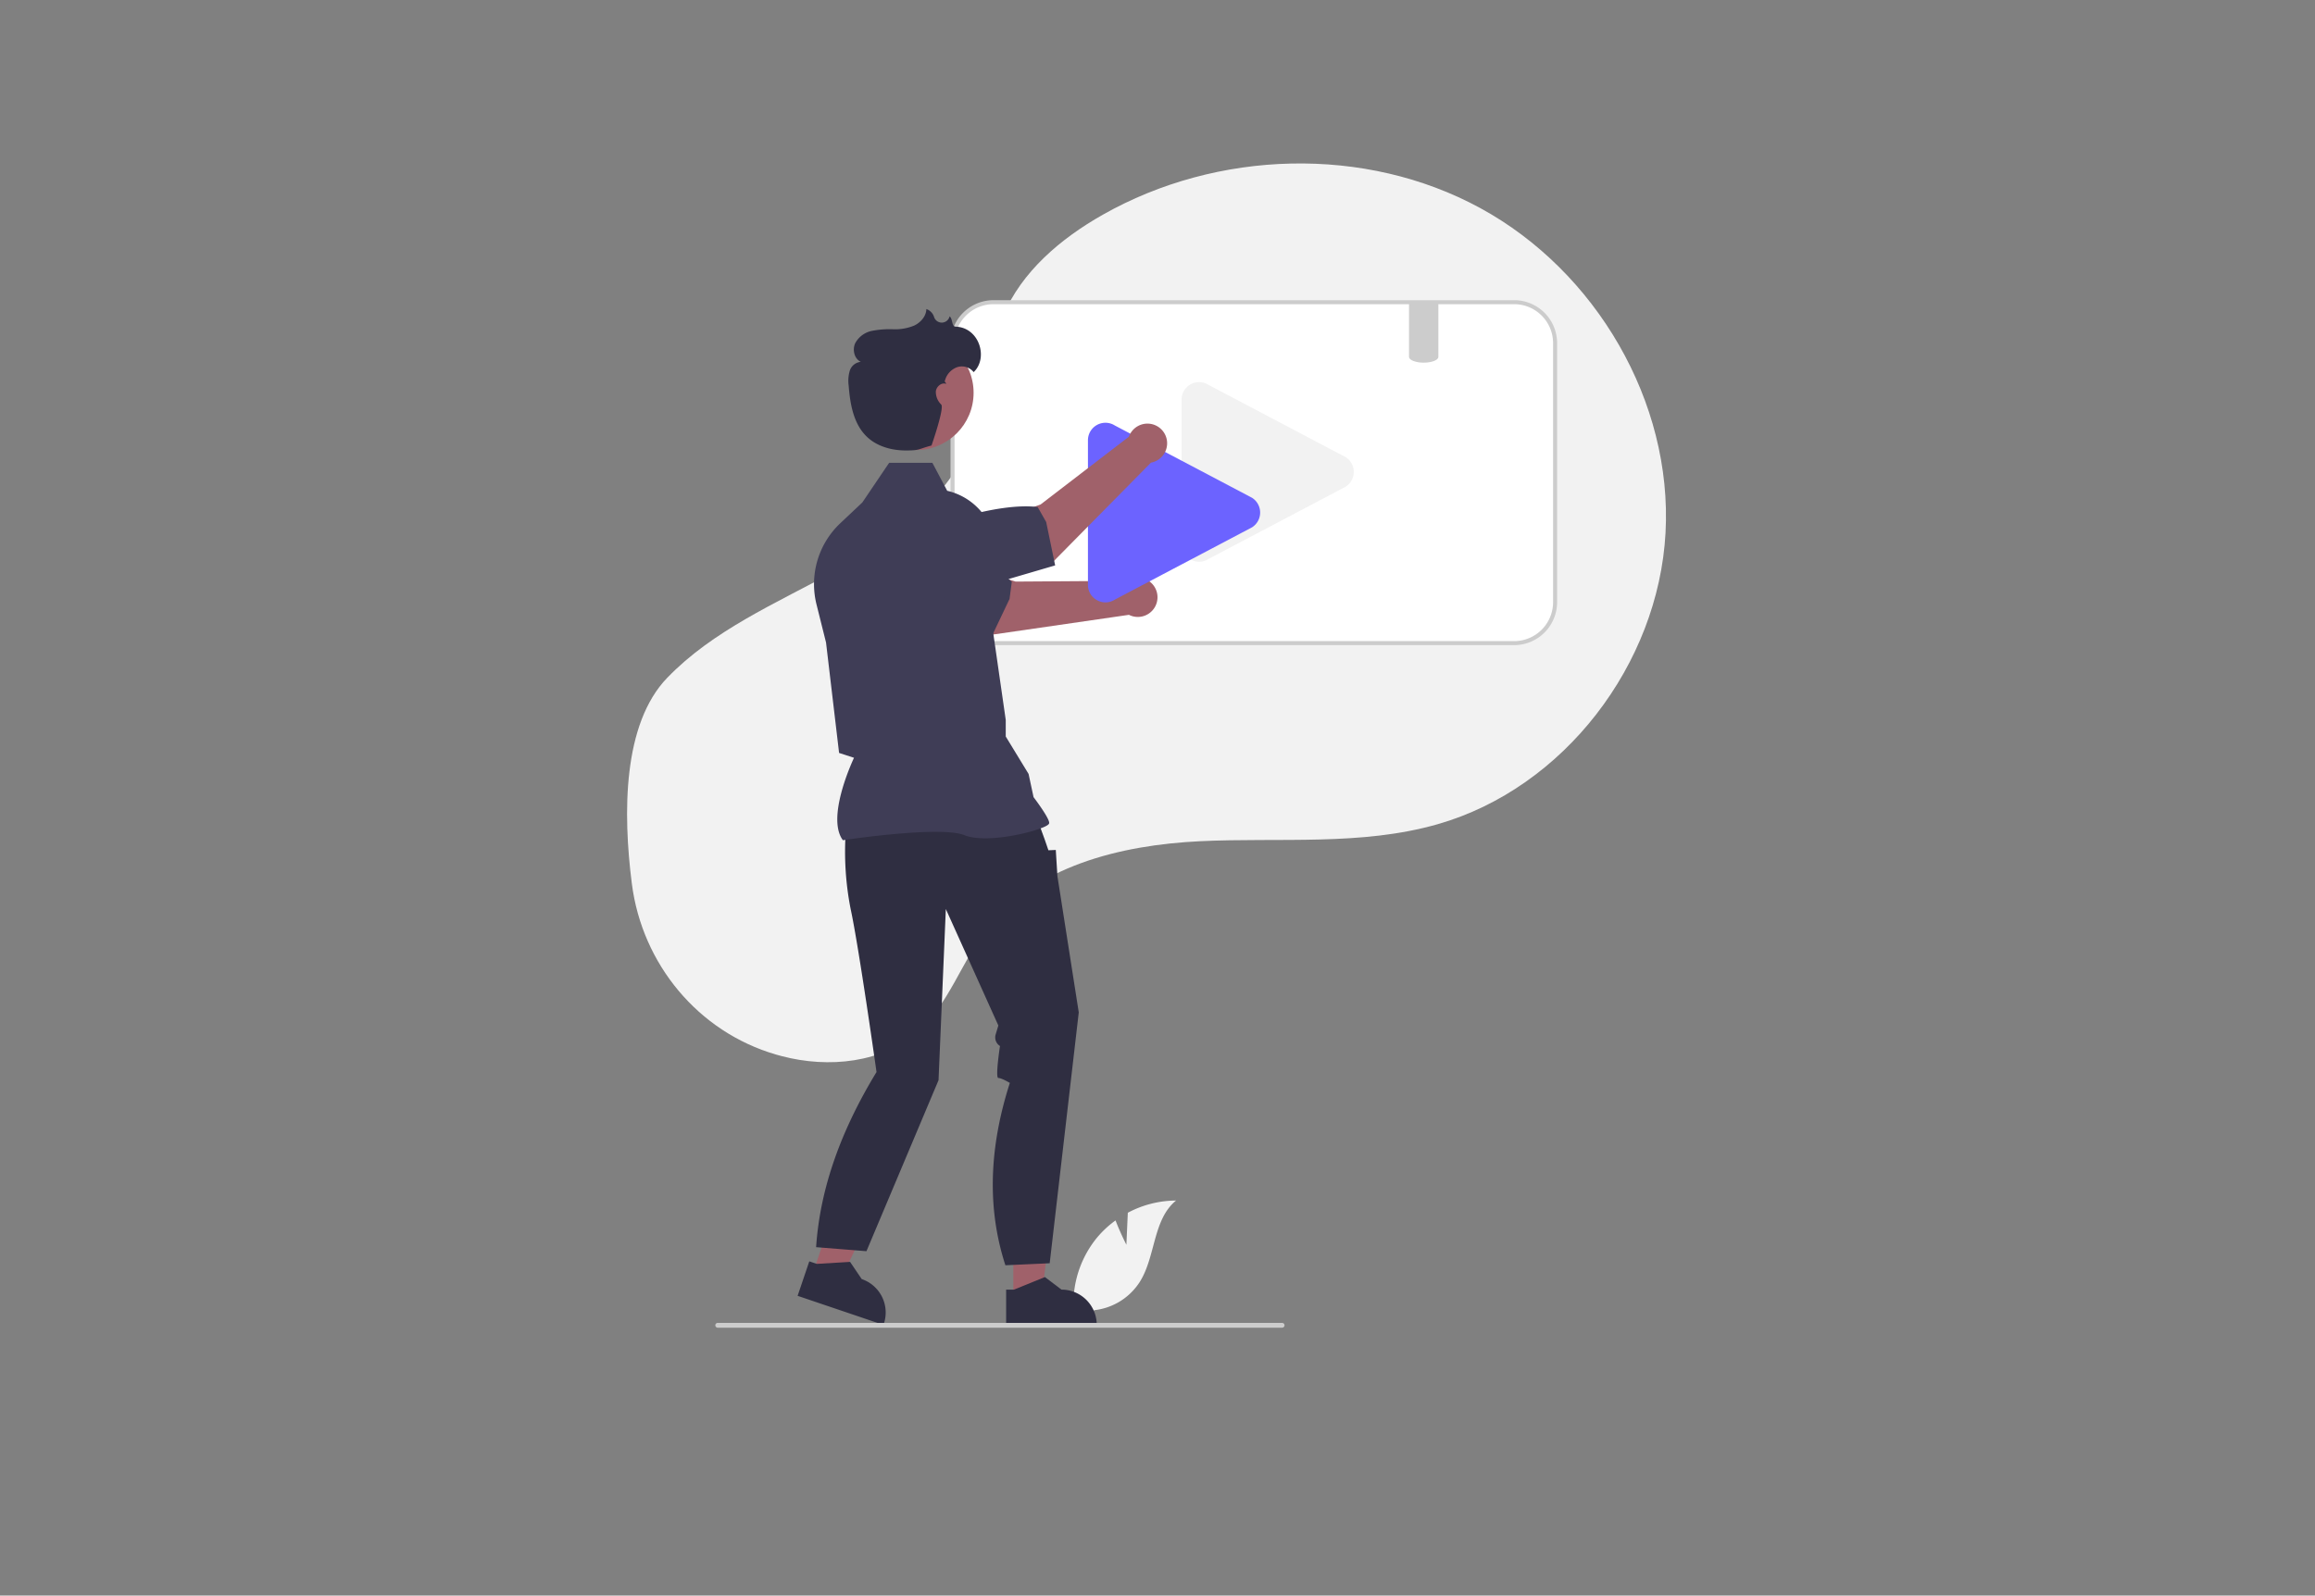 <svg xmlns="http://www.w3.org/2000/svg" xmlns:xlink="http://www.w3.org/1999/xlink" width="850" height="586" viewBox="0 0 850 586">
  <rect x="0" y="0" width="850" height="586" fill="#808080" stroke="none"/>
  <defs>
    <clipPath id="clip-Web_1920_3">
      <rect width="850" height="586"/>
    </clipPath>
  </defs>
  <g id="Web_1920_3" data-name="Web 1920 – 3" clip-path="url(#clip-Web_1920_3)">
    <g id="Group_1" data-name="Group 1" transform="translate(-10.036 -108.093)">
      <path id="Path_1" data-name="Path 1" d="M467.05,725.806l.523-11.756a37.966,37.966,0,0,1,17.709-4.483c-8.505,6.954-7.443,20.358-13.209,29.71a22.837,22.837,0,0,1-16.747,10.553l-7.118,4.358a38.268,38.268,0,0,1,8.066-31.01,36.965,36.965,0,0,1,6.793-6.312C464.773,721.361,467.05,725.806,467.05,725.806Z" transform="translate(-43.438 -160.551)" fill="#f2f2f2"/>
      <path id="Path_2" data-name="Path 2" d="M370.7,276.711c23.646-18.011,34.941-48.276,27.87-77.147q-.263-1.076-.556-2.147c-4.687-17.138-16.285-33.425-33.187-38.9-14.192-4.6-29.683-1.062-44.489-2.891-29.065-3.589-51.6-27.106-67.452-51.728s-28.04-52.183-49.108-72.525C169.053-2.157,112.405-9.376,69.349,12.449S-1.134,82.7.036,130.953s29.818,94.4,71.423,118.875c15.284,8.993,32.961,15.363,50.553,13.134,15.265-1.934,29.135-10.136,44.327-12.571,23.887-3.828,47.621,6.972,68.282,19.557s40.616,27.5,64.094,33.337C321.512,308.949,349.755,292.665,370.7,276.711Z" transform="translate(667.024 249.988) rotate(120)" fill="#f2f2f2"/>
      <path id="Path_3" data-name="Path 3" d="M593.769,263.3H402.6a15.056,15.056,0,0,0-15.038,15.038v95.146A15.056,15.056,0,0,0,402.6,388.521H593.769a15.051,15.051,0,0,0,15.038-15.038V278.337A15.051,15.051,0,0,0,593.769,263.3Z" transform="translate(-27.786 -44.227)" fill="#fff"/>
      <path id="Path_4" data-name="Path 4" d="M593.51,389H402.341a15.8,15.8,0,0,1-15.778-15.778V278.074A15.8,15.8,0,0,1,402.342,262.3H593.51a15.8,15.8,0,0,1,15.778,15.778v95.149A15.8,15.8,0,0,1,593.51,389ZM402.341,263.776a14.316,14.316,0,0,0-14.3,14.3v95.149a14.316,14.316,0,0,0,14.3,14.3H593.51a14.316,14.316,0,0,0,14.3-14.3V278.074a14.315,14.315,0,0,0-14.3-14.3Z" transform="translate(-27.526 -43.966)" fill="#ccc"/>
      <path id="Path_6" data-name="Path 6" d="M507.744,368.983a6.428,6.428,0,0,1-3.1-.808,6.345,6.345,0,0,1-3.333-5.634v-53.1a6.428,6.428,0,0,1,9.874-5.426l50.372,26.551a6.428,6.428,0,0,1,0,10.852l-50.373,26.551a6.4,6.4,0,0,1-3.44,1.016Z" transform="translate(-57.436 -54.578)" fill="#f2f2f2"/>
      <path id="Path_15" data-name="Path 15" d="M446.433,399.651l-40.889.275s-23.287-7.507-33.848-5.939l-4.038,15.862,29.008,9.611,50.485-7.325a7.226,7.226,0,1,0-.718-12.485Z" transform="translate(-22.598 -78.236)" fill="#a0616a"/>
      <path id="Path_16" data-name="Path 16" d="M387.229,414.1l-48.51-13.952L334.3,383.695a13.289,13.289,0,0,1,1.027-13.989h0c4.141-5.609,7.379-.038,13.256,3.713,10.3.728,36.02,9.528,46.46,19.717l-.823,6.263Z" transform="translate(-13.508 -71.342)" fill="#3f3d56"/>
      <path id="Path_17" data-name="Path 17" d="M461.244,389.169a6.428,6.428,0,0,1-3.1-.808,6.345,6.345,0,0,1-3.333-5.634v-53.1a6.428,6.428,0,0,1,9.874-5.426l50.372,26.551a6.428,6.428,0,0,1,0,10.852l-50.372,26.551A6.4,6.4,0,0,1,461.244,389.169Z" transform="translate(-45.315 -59.84)" fill="#6c63ff"/>
      <path id="Path_18" data-name="Path 18" d="M147.977,617.055H158.3l4.909-39.806H147.976Z" transform="translate(234.111 -31.96)" fill="#a0616a"/>
      <path id="Path_19" data-name="Path 19" d="M414.181,752.181h2.9l11.341-4.612,6.078,4.611h0a12.953,12.953,0,0,1,12.952,12.951v.422H414.182Z" transform="translate(-34.725 -170.456)" fill="#2f2e41"/>
      <path id="Path_20" data-name="Path 20" d="M48.578,604.656l9.776,3.309,17.417-36.128-14.427-4.885Z" transform="translate(260.02 -29.276)" fill="#a0616a"/>
      <path id="Path_21" data-name="Path 21" d="M314.919,739.765l2.751.932,12.221-.731,4.278,6.317h0a12.953,12.953,0,0,1,8.114,16.422l-.135.4L310.63,752.432Z" transform="translate(-7.734 -168.422)" fill="#2f2e41"/>
      <path id="Path_22" data-name="Path 22" d="M330.687,524.97a109.548,109.548,0,0,0,1.808,28.319c3.013,13.858,9.5,59.86,9.5,59.86-13.132,21.584-20.743,42.824-22.18,64.323l18.484,1.479,26.466-62.8,2.681-62.866,19.281,42.779-.991,3.3a3.724,3.724,0,0,0,1.592,4.227h0s-1.805,11.749-.6,11.749,4.218,1.808,4.218,1.808c-7.512,23.384-8.52,45.778-1.631,66.969l16.266-.739,10.672-92.138-7.833-50.01-.6-9.641-2.711.112-1.381-4.028-2.536-6.929Z" transform="translate(-10.127 -111.334)" fill="#2f2e41"/>
      <path id="Path_23" data-name="Path 23" d="M329.374,481.7l-.107-.151c-5.735-8.029,2.891-27.324,4.191-30.121l-5.48-1.778L323.187,409.1l-3.5-14.007a30.751,30.751,0,0,1,8.728-29.8l8.1-7.637,9.844-14.566H362.23l5.443,10.281A23.138,23.138,0,0,1,385.575,377l-1.234,26.965,4.829,33.573,0,6.076,8.384,13.746,1.826,8.522c.756,1,5.745,7.649,5.745,9.468,0,.273-.2.537-.634.83-3.4,2.3-22.191,7-30.508,3.668-8.859-3.542-44.075,1.772-44.43,1.826Z" transform="translate(-9.855 -65.026)" fill="#3f3d56"/>
      <path id="Path_24" data-name="Path 24" d="M478.754,771.224a.877.877,0,0,1-.875.88H270.644a.88.88,0,0,1,0-1.76h207.23a.877.877,0,0,1,.88.875Z" transform="translate(2.918 -176.393)" fill="#ccc"/>
      <circle id="Ellipse_1" data-name="Ellipse 1" cx="21.024" cy="21.024" r="21.024" transform="translate(325.464 231.317)" fill="#a0616a"/>
      <path id="Path_25" data-name="Path 25" d="M452.936,328.431l-32.437,24.9s-23.1,8.068-30.573,15.693l6.354,15.085,28.93-9.843,35.833-36.309a7.226,7.226,0,1,0-8.107-9.521Z" transform="translate(-28.403 -59.949)" fill="#a0616a"/>
      <path id="Path_26" data-name="Path 26" d="M414.493,386.409l-45.061,13.2-15.493-5.5a13.289,13.289,0,0,1-7.623-11.775h0c-.083-6.972,5.861-4.483,12.811-5.039,8.655-5.637,34.471-14.142,48.944-12.318l3.124,5.49Z" transform="translate(-17.035 -70.664)" fill="#3f3d56"/>
      <path id="Path_27" data-name="Path 27" d="M375.2,273.186c-1.507-.045-.99-2.885-2.2-3.791l-.018.082a2.959,2.959,0,0,1-5.655.241,4.5,4.5,0,0,0-2.855-3c-.076,2.632-2.067,4.917-4.442,6.054a18.391,18.391,0,0,1-7.717,1.365,34.061,34.061,0,0,0-7.858.6,8.956,8.956,0,0,0-6.128,4.556c-1.091,2.4-.313,5.7,2.073,6.813a4.7,4.7,0,0,0-4.055,3.269,12.981,12.981,0,0,0-.4,5.485c.519,6.8,1.786,14.118,6.736,18.806,3.773,3.573,9.173,5.013,14.37,4.992s4.283-.5,9.307-1.825c0,0,4.777-13.694,3.574-15.041a6.475,6.475,0,0,1-1.984-4.864c.218-1.793,2.144-3.4,3.816-2.716-.281-.719-.493-.856-.626-.819a6.353,6.353,0,0,0,.221-.625,7.11,7.11,0,0,1,4.44-4.708,5.513,5.513,0,0,1,6.026,1.824C387.323,284.726,383.909,273.445,375.2,273.186Z" transform="translate(-14.298 -45.12)" fill="#2f2e41"/>
      <path id="Path_32" data-name="Path 32" d="M625.044,263.3V283.38c0,1-1.745,1.834-4.1,2.063a.162.162,0,0,0-.059.007c-.392.03-.806.052-1.227.052a10.774,10.774,0,0,1-3.808-.621c-.111-.044-.222-.1-.333-.141s-.214-.111-.318-.17c-.584-.347-.924-.754-.924-1.19V263.3Z" transform="translate(-86.882 -44.227)" fill="#ccc"/>
    </g>
  </g>
</svg>
